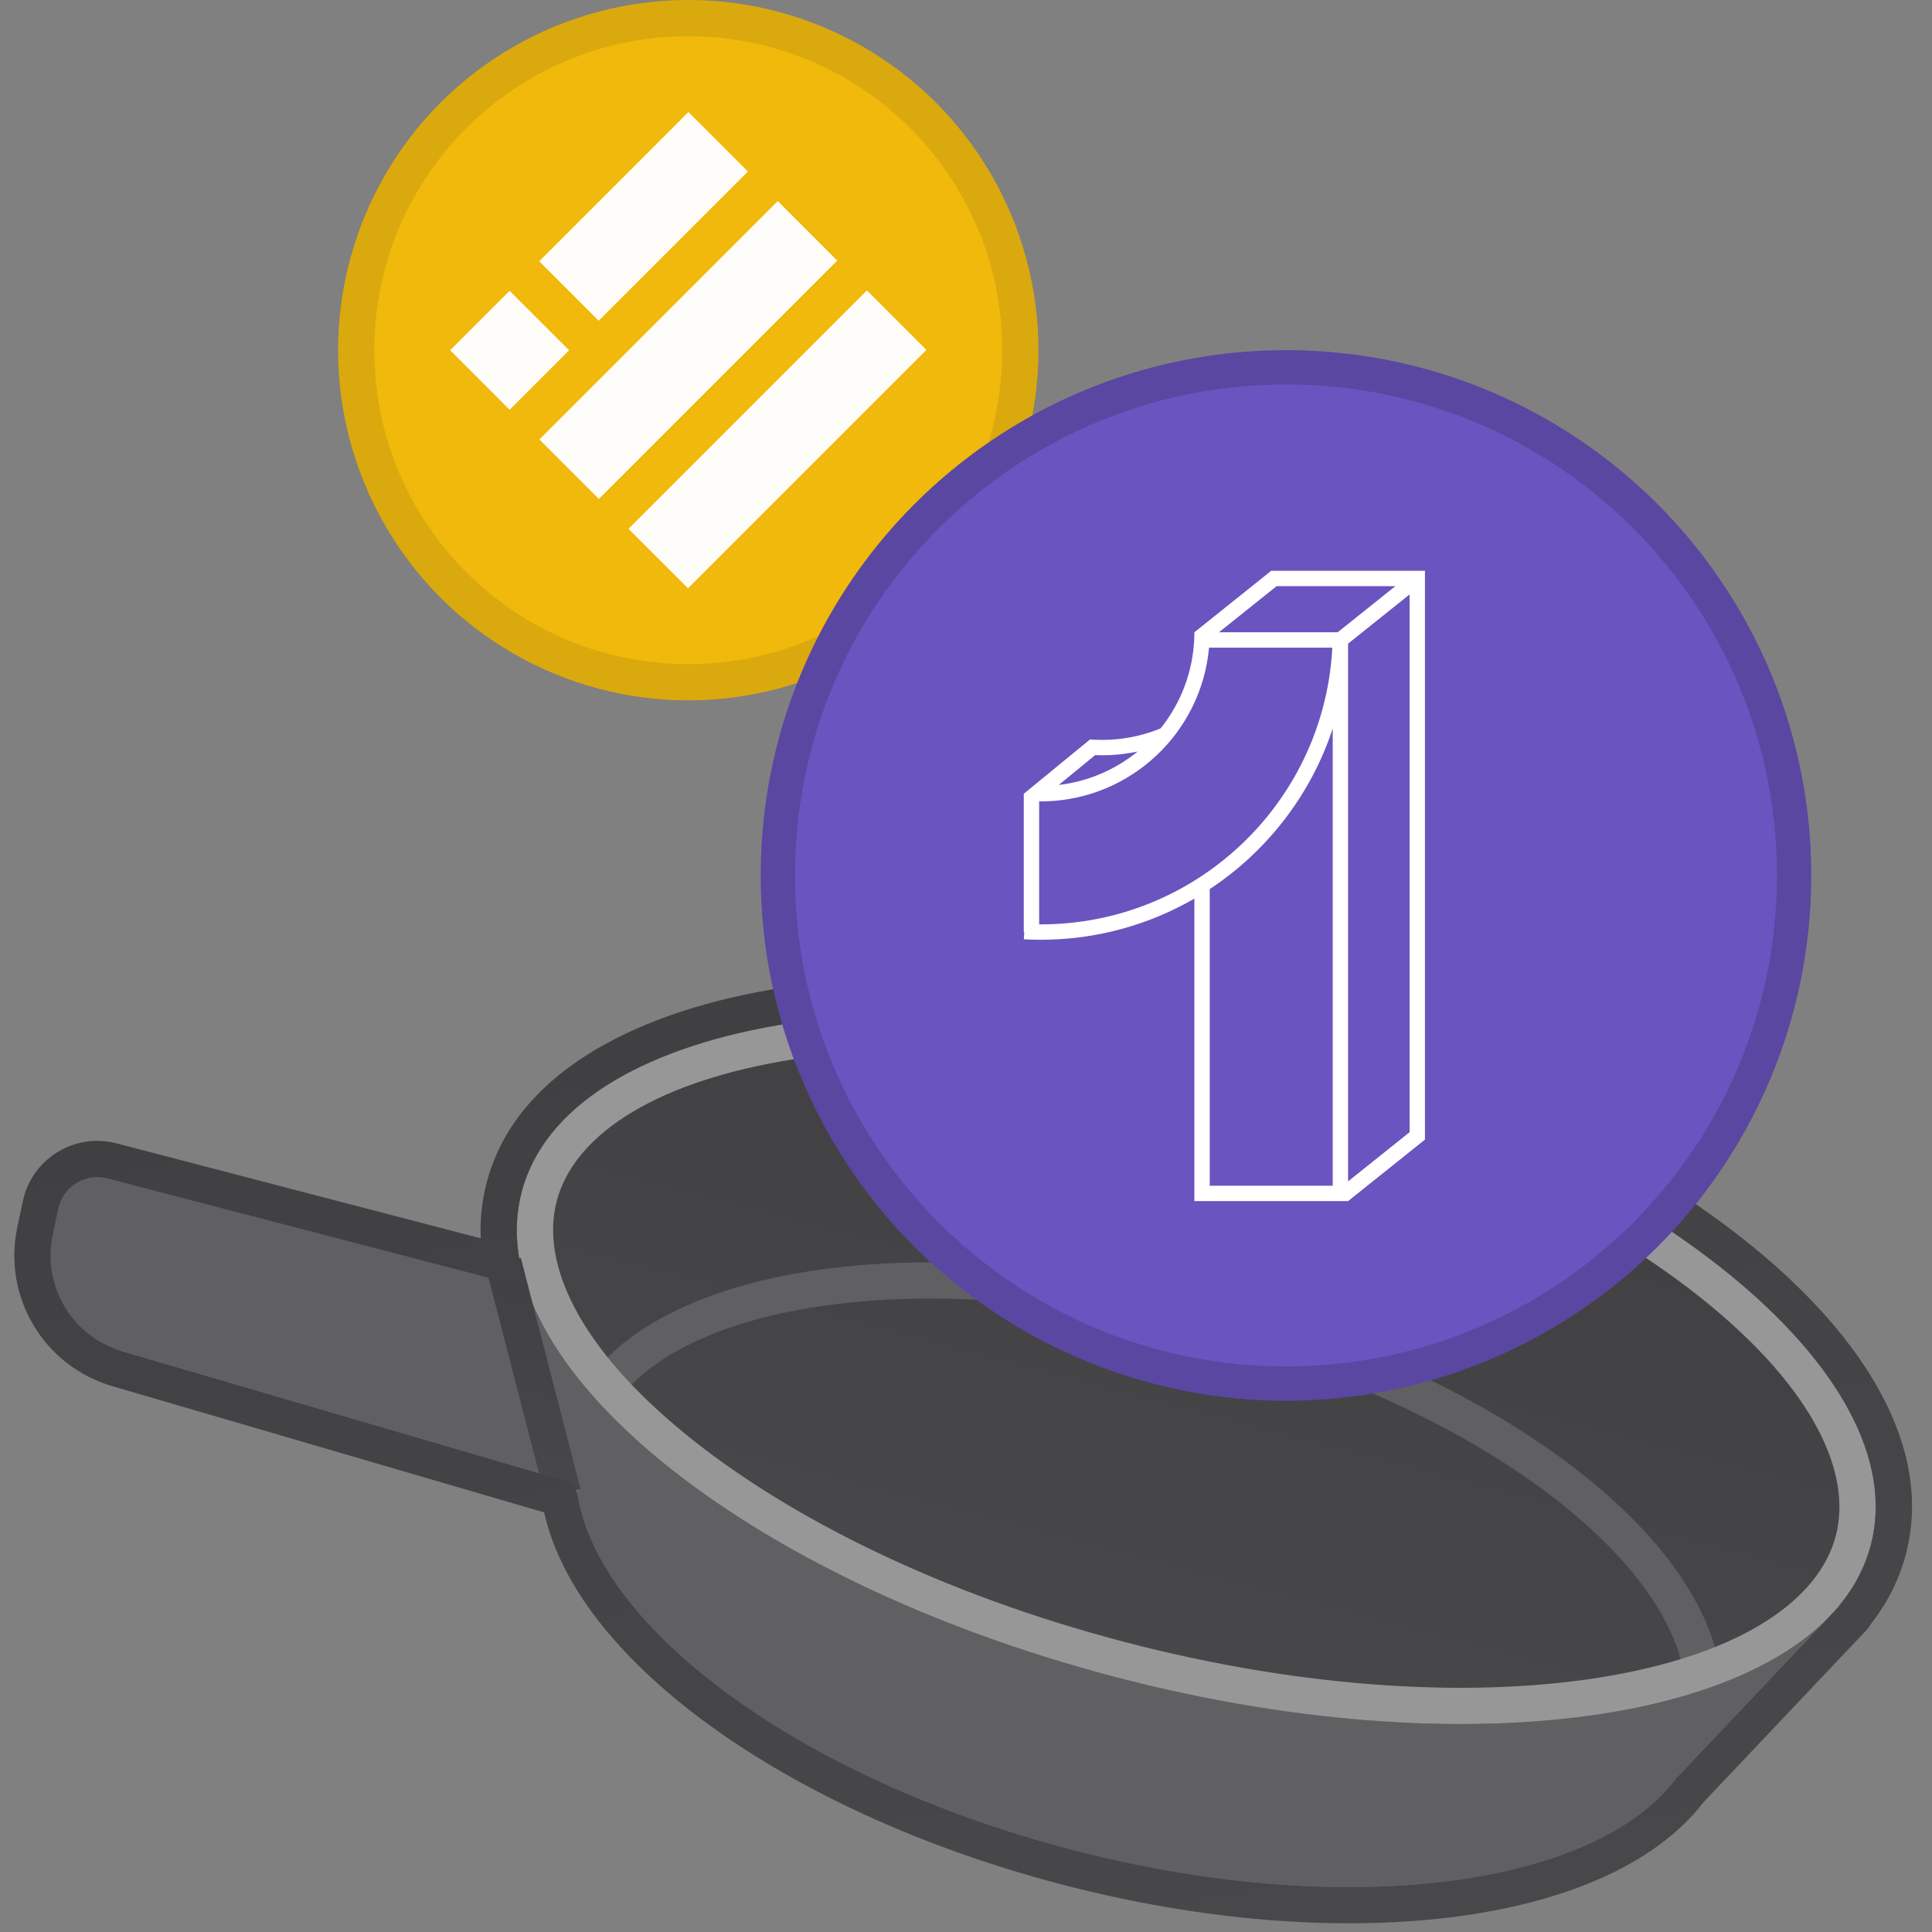 <svg width="96" height="96" viewBox="0 0 96 96" fill="none" xmlns="http://www.w3.org/2000/svg">
<rect x="0" y="0" width="96" height="96" fill="#808080" stroke="none"/>
<g clip-path="url(#clip0)">
<path d="M28.827 71.417C26.92 78.703 37.827 87.869 53.188 91.89C68.55 95.91 82.549 93.261 84.456 85.975C86.362 78.688 75.456 69.522 60.094 65.502C44.733 61.482 30.734 64.13 28.827 71.417Z" fill="#606063"/>
<path d="M82.155 89.564L91.408 79.793L25.795 62.622L29.228 75.713L82.155 89.564Z" fill="#606063"/>
<path d="M29.96 64.976L4.844 58.403C3.755 58.118 2.648 58.796 2.406 59.895L2.125 61.172C1.565 63.717 3.072 66.26 5.573 66.992L30.66 74.335L29.96 64.976Z" fill="#606063"/>
<path d="M25.922 59.226C23.705 67.694 36.916 78.487 55.428 83.331C73.941 88.176 90.745 85.239 92.961 76.77C95.177 68.302 81.967 57.509 63.454 52.664C44.942 47.82 28.138 50.757 25.922 59.226Z" fill="url(#paint0_linear)"/>
<path fill-rule="evenodd" clip-rule="evenodd" d="M76.604 73.971C80.863 77.103 83.352 80.491 83.723 83.494L85.509 83.273C85.046 79.531 82.067 75.755 77.67 72.521C73.236 69.261 67.207 66.433 60.322 64.631C53.438 62.829 46.796 62.341 41.333 63.012C35.916 63.677 31.469 65.509 29.232 68.545L30.681 69.613C32.476 67.177 36.305 65.443 41.552 64.798C46.754 64.16 53.165 64.619 59.866 66.373C66.568 68.126 72.382 70.867 76.604 73.971Z" fill="#606063"/>
<path fill-rule="evenodd" clip-rule="evenodd" d="M34.041 71.243C28.808 66.969 26.842 62.819 27.663 59.681C28.484 56.544 32.231 53.889 38.887 52.726C45.371 51.592 53.934 52.033 62.998 54.406C72.063 56.778 79.745 60.588 84.842 64.752C90.075 69.027 92.041 73.177 91.22 76.314C90.399 79.452 86.651 82.106 79.996 83.27C73.512 84.403 64.949 83.962 55.884 81.59C46.819 79.218 39.138 75.408 34.041 71.243ZM55.428 83.331C36.916 78.487 23.705 67.694 25.922 59.226C28.138 50.757 44.942 47.82 63.454 52.664C81.967 57.509 95.177 68.302 92.961 76.77C90.745 85.239 73.941 88.176 55.428 83.331Z" fill="#979797"/>
<path fill-rule="evenodd" clip-rule="evenodd" d="M27.1 74.429L24.138 62.956L25.881 62.506L28.843 73.979L27.1 74.429Z" fill="url(#paint1_linear)"/>
<path fill-rule="evenodd" clip-rule="evenodd" d="M26.081 63.714C26.055 63.625 26.029 63.536 26.004 63.447C25.959 63.284 25.919 63.12 25.883 62.957L25.798 62.633C25.797 62.628 25.802 62.624 25.807 62.625C25.811 62.626 25.816 62.622 25.815 62.617C25.814 62.612 25.813 62.607 25.812 62.602C25.784 62.443 25.76 62.284 25.741 62.126C25.736 62.088 25.731 62.05 25.727 62.011C25.684 61.614 25.669 61.219 25.685 60.827C25.685 60.827 25.685 60.827 25.685 60.826C25.706 60.285 25.784 59.751 25.922 59.226C28.138 50.757 44.942 47.82 63.454 52.664C81.966 57.509 95.177 68.302 92.961 76.77C92.823 77.296 92.63 77.799 92.383 78.282C92.383 78.282 92.383 78.282 92.383 78.282C92.117 78.803 91.788 79.298 91.402 79.767C91.399 79.771 91.396 79.775 91.393 79.779C91.391 79.78 91.391 79.782 91.391 79.783C91.391 79.786 91.393 79.789 91.396 79.79C91.399 79.791 91.401 79.793 91.401 79.796C91.402 79.798 91.401 79.8 91.4 79.802L91.035 80.186C90.993 80.232 90.95 80.277 90.907 80.322L90.165 81.105L90.164 81.107L83.276 88.38C79.191 93.798 66.718 95.43 53.188 91.89C39.807 88.388 29.805 80.981 28.71 74.312C28.654 73.971 28.42 73.68 28.088 73.583L6.076 67.146C3.59 66.419 2.083 63.9 2.619 61.365L2.894 60.062C3.128 58.955 4.239 58.268 5.334 58.553L25.883 63.912C26.003 63.944 26.113 63.834 26.081 63.714ZM23.887 61.532C23.849 60.605 23.942 59.681 24.18 58.77C25.575 53.439 31.338 50.391 38.267 49.18C45.367 47.938 54.462 48.451 63.91 50.923C73.357 53.396 81.538 57.404 87.12 61.965C92.567 66.414 96.097 71.895 94.702 77.226C94.368 78.504 93.771 79.664 92.962 80.699C92.892 80.818 92.808 80.933 92.707 81.039L92.354 81.412C92.352 81.414 92.35 81.416 92.348 81.418C92.302 81.468 92.255 81.517 92.208 81.566C92.206 81.568 92.204 81.57 92.202 81.572L84.649 89.548C82.147 92.791 77.433 94.624 71.99 95.281C66.41 95.956 59.68 95.449 52.733 93.631C45.861 91.833 39.804 89.02 35.286 85.746C31.038 82.668 27.893 78.989 27.04 75.152L5.571 68.874C2.182 67.882 0.128 64.448 0.858 60.993L1.133 59.69C1.58 57.578 3.7 56.267 5.788 56.812L23.887 61.532Z" fill="url(#paint2_linear)"/>
<circle cx="34.2" cy="17.4" r="17.4" fill="#F0B90B"/>
<path fill-rule="evenodd" clip-rule="evenodd" d="M26.795 12.981L34.207 5.568L37.163 8.524L29.75 15.936L26.795 12.981ZM26.8 21.838L38.646 9.992L41.601 12.948L29.756 24.794L26.8 21.838ZM43.076 14.431L31.23 26.277L34.186 29.232L46.032 17.387L43.076 14.431ZM22.368 17.406L25.323 14.451L28.279 17.406L25.323 20.362L22.368 17.406Z" fill="#FFFDFA"/>
<g style="mix-blend-mode:multiply" opacity="0.1">
<path fill-rule="evenodd" clip-rule="evenodd" d="M34.2 33C42.816 33 49.8 26.016 49.8 17.4C49.8 8.784 42.816 1.8 34.2 1.8C25.584 1.8 18.6 8.784 18.6 17.4C18.6 26.016 25.584 33 34.2 33ZM34.2 34.8C43.81 34.8 51.6 27.01 51.6 17.4C51.6 7.79 43.81 0 34.2 0C24.59 0 16.8 7.79 16.8 17.4C16.8 27.01 24.59 34.8 34.2 34.8Z" fill="#191326"/>
</g>
<ellipse cx="63.9" cy="43.5" rx="26.1" ry="26.1" fill="#6A54BF"/>
<path fill-rule="evenodd" clip-rule="evenodd" d="M70.805 28.362V56.626L66.986 59.682H59.347L59.347 44.651C57.1 45.951 54.491 46.696 51.708 46.696C51.549 46.696 51.391 46.693 51.232 46.688L50.875 46.673L50.894 46.313H50.871V39.438H50.875L54.163 36.742C54.362 36.757 54.562 36.765 54.763 36.765C55.694 36.765 56.6 36.599 57.451 36.279L57.672 36.191C58.678 34.935 59.297 33.354 59.344 31.631L59.347 31.417L63.166 28.362H70.805ZM60.111 44.179L60.111 58.918H66.222V36.201C65.171 39.39 63.099 42.115 60.393 43.988L60.111 44.179ZM70.041 29.538L66.985 31.983V58.703L70.041 56.259V29.538ZM66.202 32.182L60.076 32.182C59.697 36.392 56.211 39.707 51.928 39.818L51.635 39.817L51.635 45.931L51.708 45.932C59.38 45.932 65.662 39.978 66.186 32.439L66.202 32.182ZM56.53 37.343L56.289 37.39C55.79 37.482 55.28 37.529 54.763 37.529C54.647 37.529 54.532 37.526 54.416 37.522L52.61 39.004C54.087 38.83 55.434 38.235 56.53 37.343ZM69.334 29.126H63.433L60.569 31.417H66.469L69.334 29.126Z" fill="white"/>
<g style="mix-blend-mode:multiply" opacity="0.2">
<path fill-rule="evenodd" clip-rule="evenodd" d="M63.9 67.898C77.375 67.898 88.298 56.974 88.298 43.5C88.298 30.025 77.375 19.102 63.9 19.102C50.425 19.102 39.502 30.025 39.502 43.5C39.502 56.974 50.425 67.898 63.9 67.898ZM63.9 69.6C78.315 69.6 90 57.914 90 43.5C90 29.085 78.315 17.4 63.9 17.4C49.485 17.4 37.8 29.085 37.8 43.5C37.8 57.914 49.485 69.6 63.9 69.6Z" fill="#191326"/>
</g>
</g>
<defs>
<linearGradient id="paint0_linear" x1="63.454" y1="52.664" x2="55.428" y2="83.331" gradientUnits="userSpaceOnUse">
<stop stop-color="#404042"/>
<stop offset="1" stop-color="#48484B"/>
</linearGradient>
<linearGradient id="paint1_linear" x1="27.94" y1="63.058" x2="25.041" y2="73.878" gradientUnits="userSpaceOnUse">
<stop stop-color="#404042"/>
<stop offset="1" stop-color="#48484B"/>
</linearGradient>
<linearGradient id="paint2_linear" x1="44.097" y1="48.101" x2="53.454" y2="98.772" gradientUnits="userSpaceOnUse">
<stop stop-color="#404042"/>
<stop offset="1" stop-color="#48484B"/>
</linearGradient>
<clipPath id="clip0">
<rect width="96" height="96" fill="white"/>
</clipPath>
</defs>
</svg>
